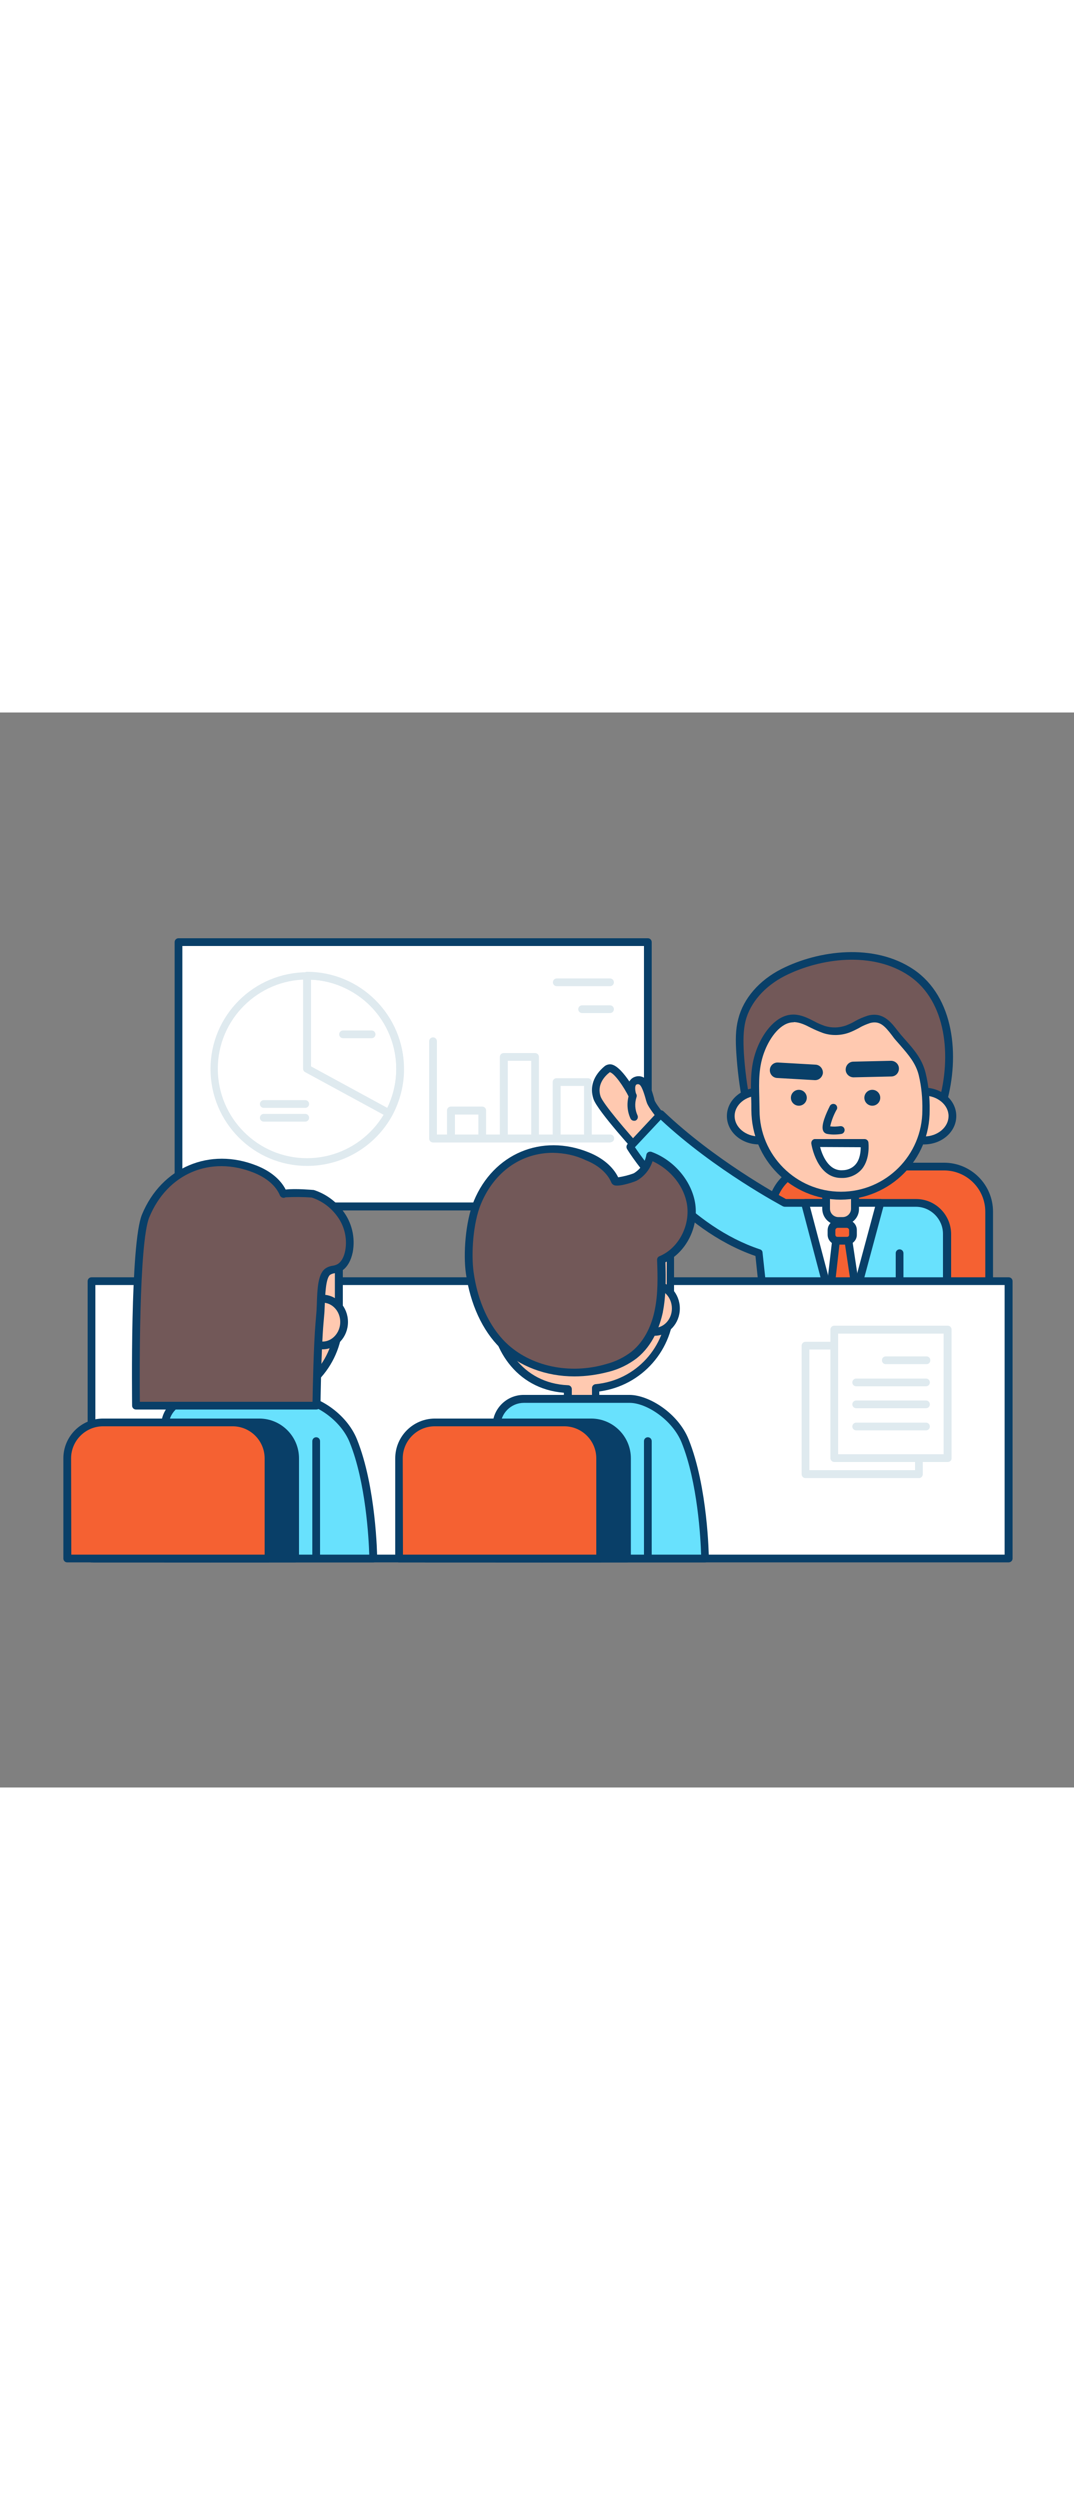 <svg version="1.1" id="Layer_1" xmlns="http://www.w3.org/2000/svg" xmlns:xlink="http://www.w3.org/1999/xlink" x="0px" y="0px" viewBox="0 0 500 500" style="width: 215px;" xml:space="preserve" data-imageid="team-presentation-5-49" imageName="Team Presentation 5" class="illustrations_image">
<rect x="0" y="0" width="500" height="500" fill="#808080" stroke="none"/>
<style type="text/css">
	.st0_team-presentation-5-49{fill:#FFFFFF;}
	.st1_team-presentation-5-49{fill:#093F68;}
	.st2_team-presentation-5-49{fill:#DFEAEF;}
	.st3_team-presentation-5-49{fill:#FFC9B0;}
	.st4_team-presentation-5-49{fill:#F56132;}
	.st5_team-presentation-5-49{fill:#68E1FD;}
	.st6_team-presentation-5-49{fill:#725858;}
</style>
<g id="board_team-presentation-5-49">
	<rect x="83.1" y="106.8" class="st0_team-presentation-5-49" width="218.6" height="122.9"/>
	<path class="st1_team-presentation-5-49" d="M301.6,231.6H83.1c-1,0-1.8-0.8-1.8-1.8l0,0V106.8c0-1,0.8-1.8,1.8-1.8h218.5c1,0,1.8,0.8,1.8,1.8v0v123&#10;&#9;&#9;C303.4,230.8,302.6,231.6,301.6,231.6z M84.9,227.9h214.9V108.6H84.9V227.9z"/>
	<path class="st2_team-presentation-5-49" d="M284,200h-82.4c-1,0-1.8-0.8-1.8-1.8v0v-45.3c0-1,0.8-1.8,1.8-1.8s1.8,0.8,1.8,1.8c0,0,0,0,0,0v43.4H284&#10;&#9;&#9;c1-0.1,1.9,0.7,1.9,1.7c0.1,1-0.7,1.9-1.7,1.9C284.2,200,284.1,200,284,200L284,200z"/>
	<path class="st2_team-presentation-5-49" d="M224.5,200h-14.6c-1,0-1.8-0.8-1.8-1.8v0v-13.1c0-1,0.8-1.8,1.8-1.8h14.6c1,0,1.8,0.8,1.8,1.8v13.1&#10;&#9;&#9;C226.3,199.2,225.5,200,224.5,200C224.5,200,224.5,200,224.5,200z M211.8,196.4h10.9v-9.4h-10.9V196.4z"/>
	<path class="st2_team-presentation-5-49" d="M249.1,200h-14.6c-1,0-1.8-0.8-1.8-1.8c0,0,0,0,0,0v-38c0-1,0.8-1.8,1.8-1.8c0,0,0,0,0,0h14.6&#10;&#9;&#9;c1,0,1.8,0.8,1.8,1.8v0v38C250.9,199.2,250.1,200,249.1,200L249.1,200z M236.4,196.4h10.9v-34.4h-10.9L236.4,196.4z"/>
	<path class="st2_team-presentation-5-49" d="M273.7,200h-14.6c-1,0-1.8-0.8-1.8-1.8c0,0,0,0,0,0v-26.3c0-1,0.8-1.8,1.8-1.8l0,0h14.6c1,0,1.8,0.8,1.8,1.8v0&#10;&#9;&#9;v26.3C275.6,199.2,274.8,200,273.7,200C273.8,200,273.7,200,273.7,200z M261,196.4h10.9v-22.7H261V196.4z"/>
	<path class="st2_team-presentation-5-49" d="M143,210.9c-24.9,0-45-20.2-45-45.1s20.2-45,45.1-45s45,20.2,45,45.1c0,7.5-1.9,14.8-5.4,21.4&#10;&#9;&#9;C174.8,201.8,159.6,210.9,143,210.9z M143,124.2c-22.9,0-41.6,18.6-41.6,41.5s18.6,41.6,41.5,41.6c22.9,0,41.6-18.6,41.6-41.5&#10;&#9;&#9;c0,0,0-0.1,0-0.1C184.5,142.8,165.9,124.2,143,124.2z"/>
	<path class="st2_team-presentation-5-49" d="M181.1,188.2c-0.3,0-0.6-0.1-0.9-0.2l-38.1-20.7c-0.6-0.3-1-0.9-1-1.6v-43.3c0-1,0.8-1.8,1.8-1.8l0,0&#10;&#9;&#9;c24.9,0,45.1,20.2,45.1,45.1c0,7.5-1.9,14.9-5.4,21.5C182.3,187.8,181.7,188.2,181.1,188.2L181.1,188.2z M144.8,164.6l35.5,19.3&#10;&#9;&#9;c10-20.7,1.4-45.5-19.3-55.5c-5.1-2.5-10.6-3.9-16.2-4.1V164.6z"/>
	<path class="st2_team-presentation-5-49" d="M142.1,183.9h-19.3c-1,0-1.8-0.8-1.8-1.8c0-1,0.8-1.8,1.8-1.8h19.3c1,0,1.8,0.8,1.8,1.8&#10;&#9;&#9;C143.9,183.1,143.1,183.9,142.1,183.9z"/>
	<path class="st2_team-presentation-5-49" d="M142.1,190.3h-19.3c-1,0-1.8-0.8-1.8-1.8c0-1,0.8-1.8,1.8-1.8c0,0,0,0,0,0h19.3c1,0,1.8,0.8,1.8,1.8&#10;&#9;&#9;C143.9,189.5,143.1,190.3,142.1,190.3z"/>
	<path class="st2_team-presentation-5-49" d="M173,151.5h-13.3c-1,0-1.8-0.8-1.8-1.8c0-1,0.8-1.8,1.8-1.8H173c1,0,1.8,0.8,1.8,1.8S174,151.5,173,151.5&#10;&#9;&#9;C173,151.5,173,151.5,173,151.5z"/>
	<path class="st2_team-presentation-5-49" d="M284,127.3h-24.8c-1,0-1.8-0.8-1.8-1.8s0.8-1.8,1.8-1.8c0,0,0,0,0,0H284c1,0,1.8,0.8,1.8,1.8&#10;&#9;&#9;S285,127.3,284,127.3C284,127.3,284,127.3,284,127.3z"/>
	<path class="st2_team-presentation-5-49" d="M284,139.8h-13c-1,0-1.8-0.8-1.8-1.8c0-1,0.8-1.8,1.8-1.8h13c1,0,1.8,0.8,1.8,1.8&#10;&#9;&#9;C285.8,139,285,139.8,284,139.8z"/>
</g>
<g id="character-1_team-presentation-5-49">
	<path class="st3_team-presentation-5-49" d="M309.5,190.2c0,0-5.8-6.8-6.5-9.3s-2.1-8.3-4.2-9.4s-6.2-0.3-4,6.8c0,0-8.1-15.6-12.1-12.3s-6.5,7.9-4.7,13.3&#10;&#9;&#9;s22,27.3,22,27.3L309.5,190.2z"/>
	<path class="st1_team-presentation-5-49" d="M299.9,208.3c-0.5,0-1-0.2-1.3-0.6c-2.1-2.3-20.4-22.3-22.3-27.9s0-11,5.2-15.3c0.9-0.7,2.1-1,3.2-0.8&#10;&#9;&#9;c2.8,0.6,5.9,4.4,8.3,7.9c0.3-0.5,0.7-1,1.2-1.4c1.6-1.2,3.8-1.4,5.5-0.4c2.3,1.3,3.6,5.3,4.8,9.6l0.2,0.9c0.4,1.4,3.9,5.9,6.2,8.6&#10;&#9;&#9;c0.5,0.6,0.6,1.4,0.2,2.1l-9.6,16.3c-0.3,0.5-0.8,0.8-1.4,0.9L299.9,208.3z M283.9,167.3c-2.5,1.9-6.1,5.9-4.3,11.3&#10;&#9;&#9;c1.2,3.4,12,16.1,19.9,24.8l7.7-13.1c-1.8-2.2-5.4-6.7-6.1-8.9l-0.3-0.9c-1.2-4.5-2.3-7-3.1-7.4c-0.4-0.3-1-0.3-1.5,0&#10;&#9;&#9;c-0.5,0.4-0.8,1.9,0,4.6c0.3,1-0.3,2-1.2,2.3c-0.8,0.3-1.7-0.1-2.1-0.9C290.3,173.8,286,167.8,283.9,167.3L283.9,167.3z"/>
	<path class="st4_team-presentation-5-49" d="M454.1,279.4h-88.6c-3.5,0-6.4-2.9-6.4-6.4v-43.8c0-9.9,8.1-18,18-18h58.7c13.7,0,24.7,11.1,24.7,24.7&#10;&#9;&#9;c0,0,0,0,0,0V273C460.5,276.5,457.7,279.4,454.1,279.4C454.1,279.4,454.1,279.4,454.1,279.4z"/>
	<path class="st1_team-presentation-5-49" d="M460.5,281.2H359.1c-1,0-1.8-0.8-1.8-1.8c0,0,0,0,0,0v-47.2c0-12.6,10.2-22.8,22.8-22.8h59.4&#10;&#9;&#9;c12.6,0,22.8,10.2,22.8,22.8v47.2C462.4,280.4,461.6,281.2,460.5,281.2C460.6,281.2,460.5,281.2,460.5,281.2z M360.9,277.6h97.8&#10;&#9;&#9;v-45.4c0-10.6-8.6-19.2-19.2-19.2l0,0h-59.4c-10.6,0-19.2,8.6-19.2,19.2V277.6z"/>
	<path class="st5_team-presentation-5-49 targetColor" d="M440.9,242.6v63.1h-81.8l-5.7-54.2c-37-12.2-59.9-49.4-59.9-49.4l14.2-15.2c25.6,24.4,57.8,41.3,57.8,41.3h61&#10;&#9;&#9;C434.4,228.1,440.9,234.6,440.9,242.6C440.9,242.5,440.9,242.5,440.9,242.6z" style="fill: rgb(104, 225, 253);"/>
	<path class="st1_team-presentation-5-49" d="M440.9,307.5h-81.8c-0.9,0-1.7-0.7-1.8-1.6l-5.6-53.1c-36.5-12.6-58.9-48.2-59.8-49.8&#10;&#9;&#9;c-0.4-0.7-0.3-1.6,0.2-2.2l14.2-15.2c0.3-0.4,0.8-0.6,1.3-0.6c0.5,0,1,0.2,1.3,0.5c23.6,22.5,53.3,38.8,57,40.8h60.6&#10;&#9;&#9;c9,0,16.2,7.3,16.3,16.2v63.1C442.7,306.6,441.9,307.5,440.9,307.5z M360.7,303.8h78.3v-61.3c0-6.9-5.7-12.6-12.6-12.6h-61&#10;&#9;&#9;c-0.3,0-0.6-0.1-0.9-0.2c-0.3-0.2-31.6-16.7-56.9-40.3l-12,12.8c4.2,6.3,25.9,36.8,58.2,47.5c0.7,0.2,1.2,0.8,1.2,1.5L360.7,303.8z&#10;&#9;&#9;"/>
	<polygon class="st0_team-presentation-5-49" points="374.8,228.1 392.1,293.8 409.8,228.1 &#9;"/>
	<path class="st1_team-presentation-5-49" d="M392.1,295.6c-0.8,0-1.5-0.6-1.8-1.4L373,228.6c-0.3-1,0.3-2,1.3-2.2c0.2,0,0.3-0.1,0.5-0.1h35.1&#10;&#9;&#9;c0.6,0,1.1,0.3,1.4,0.7c0.3,0.4,0.5,1,0.3,1.6l-17.7,65.7C393.6,295.1,392.9,295.6,392.1,295.6z M377.1,229.9l15,56.8l15.3-56.8&#10;&#9;&#9;L377.1,229.9z"/>
	<path class="st3_team-presentation-5-49" d="M395,236.5h-7.2c-1.8,0-3.2-1.4-3.2-3.2c0,0,0,0,0,0v-10.4l0,0h13.5l0,0v10.4&#10;&#9;&#9;C398.2,235.1,396.8,236.5,395,236.5z"/>
	<path class="st1_team-presentation-5-49" d="M392.4,238.4h-2c-4.2,0-7.6-3.4-7.6-7.6V223c0-1,0.8-1.8,1.8-1.8l0,0h13.5c1,0,1.8,0.8,1.8,1.8c0,0,0,0,0,0&#10;&#9;&#9;v7.8C400,235,396.6,238.3,392.4,238.4z M386.4,224.8v6c0,2.2,1.8,3.9,3.9,3.9h2c2.2,0,3.9-1.8,3.9-3.9l0,0v-6H386.4z"/>
	<path class="st6_team-presentation-5-49" d="M437.5,184.9c0.7-1.2,1.2-2.5,1.5-3.9c5.7-20.1,4.2-47.2-14.7-59.9c-17.1-11.6-41.8-9.2-59.7-0.1&#10;&#9;&#9;c-9,4.5-16.7,12.3-19.2,22c-1.3,5-1.1,10.3-0.8,15.4c0.5,7.8,1.5,15.6,3,23.3c0.1,1.1,0.5,2.2,1.2,3.2c1.9,2.4,11.4,0.4,14.4,0.5&#10;&#9;&#9;l26.3,0.8c10.1,0.3,20,1.9,30.1,1.9c5.3,0,12.6,2.7,16.9-1.9C436.9,185.8,437.2,185.4,437.5,184.9z"/>
	<path class="st1_team-presentation-5-49" d="M429.3,190.7c-1.8,0-3.6-0.2-5.3-0.4c-1.4-0.2-2.9-0.3-4.3-0.4h-0.4c-5.6,0-11.2-0.5-16.7-1&#10;&#9;&#9;c-4.3-0.4-8.8-0.8-13.2-0.9l-26.3-0.8c-0.7,0-2.1,0.1-3.6,0.3c-6,0.6-10.4,0.9-12.2-1.5c-0.8-1.2-1.3-2.6-1.5-4&#10;&#9;&#9;c-1.5-7.8-2.5-15.6-3-23.5c-0.4-6-0.4-11.1,0.9-16c2.4-9.5,9.8-18,20.1-23.2c17.4-8.8,43.2-12.1,61.5,0.2&#10;&#9;&#9;c19.1,12.9,21.5,40.4,15.4,62c-0.4,1.5-0.9,2.9-1.7,4.3c-0.4,0.6-0.8,1.2-1.3,1.7C435.4,190.1,432.4,190.7,429.3,190.7z&#10;&#9;&#9; M419.6,186.3c1.6,0,3.2,0.2,4.8,0.4c4.2,0.5,8.2,1,10.7-1.7c0.3-0.3,0.6-0.7,0.8-1.1l0,0c0.6-1.1,1-2.3,1.3-3.4&#10;&#9;&#9;c5.7-20.3,3.6-46.1-13.9-58c-17.1-11.6-41.4-8.3-57.9,0c-9.4,4.8-16.1,12.4-18.3,20.9c-1.1,4.5-1.1,9.2-0.8,14.9&#10;&#9;&#9;c0.5,7.8,1.5,15.5,3,23.1c0.1,0.9,0.4,1.7,0.8,2.4c0.9,0.9,6.8,0.3,9,0.1c1.4-0.2,2.7-0.3,4.1-0.3l26.3,0.8c4.5,0.1,9,0.5,13.4,0.9&#10;&#9;&#9;C408.4,185.8,414.1,186.3,419.6,186.3L419.6,186.3z"/>
	<ellipse class="st3_team-presentation-5-49" cx="430.2" cy="187.7" rx="13.2" ry="11.4"/>
	<path class="st1_team-presentation-5-49" d="M430.2,200.9c-8.3,0-15-5.9-15-13.2s6.7-13.2,15-13.2s15,5.9,15,13.2S438.5,200.9,430.2,200.9z M430.2,178.2&#10;&#9;&#9;c-6.3,0-11.4,4.3-11.4,9.5s5.1,9.5,11.4,9.5s11.4-4.3,11.4-9.5S436.4,178.2,430.2,178.2L430.2,178.2z"/>
	<ellipse class="st3_team-presentation-5-49" cx="353.4" cy="187.7" rx="13.2" ry="11.4"/>
	<path class="st1_team-presentation-5-49" d="M353.4,200.9c-8.3,0-15-5.9-15-13.2s6.7-13.2,15-13.2s15,5.9,15,13.2S361.6,200.9,353.4,200.9z M353.4,178.2&#10;&#9;&#9;c-6.3,0-11.4,4.3-11.4,9.5s5.1,9.5,11.4,9.5s11.4-4.3,11.4-9.5S359.6,178.2,353.4,178.2L353.4,178.2z"/>
	<path class="st3_team-presentation-5-49" d="M391.4,224.8c21.9,0,39.7-17.8,39.7-39.7c0,0,0,0,0,0c0.1-5.7-0.4-11.3-1.8-16.8c-1.8-7.1-6.5-11.5-11.1-16.9&#10;&#9;&#9;c-3.8-4.4-6.8-10.3-13.7-8.5c-3.5,1-6.6,3.3-10.1,4.5c-3.5,1.2-7.4,1.3-11,0.2c-4.8-1.5-9-5-14-5.2c-7.3-0.2-12.9,8.2-15.3,14.2&#10;&#9;&#9;c-3.9,9.6-2.7,18.6-2.7,28.5C351.7,206.9,369.4,224.7,391.4,224.8C391.4,224.8,391.4,224.8,391.4,224.8z"/>
	<path class="st1_team-presentation-5-49" d="M391.4,226.6c-22.9,0-41.5-18.6-41.6-41.6c0-1.9,0-3.9-0.1-5.7c-0.2-7.9-0.4-15.4,2.9-23.5&#10;&#9;&#9;c3-7.4,9-15.3,16.7-15.3h0.3c3.5,0.1,6.5,1.6,9.4,3.1c1.6,0.9,3.3,1.6,5,2.2c3.2,1,6.6,0.9,9.8-0.2c1.5-0.6,2.9-1.2,4.2-2&#10;&#9;&#9;c1.9-1.1,3.9-1.9,6-2.6c7-1.9,10.8,3,13.8,6.9c0.6,0.7,1.1,1.4,1.7,2.1s1.4,1.6,2.1,2.4c4,4.5,7.7,8.8,9.3,15.2&#10;&#9;&#9;c1.4,5.7,2,11.5,1.9,17.3C433,208,414.4,226.5,391.4,226.6z M369.4,144.1c-5.9,0-10.9,7-13.3,13.1c-3,7.4-2.8,14.5-2.6,22&#10;&#9;&#9;c0,1.9,0.1,3.8,0.1,5.8c0,20.9,17,37.9,37.9,37.9c20.9,0,37.9-17,37.9-37.9c0,0,0,0,0,0c0.1-5.5-0.4-11-1.7-16.4&#10;&#9;&#9;c-1.4-5.5-4.7-9.3-8.5-13.7c-0.7-0.8-1.4-1.6-2.2-2.5s-1.2-1.5-1.8-2.3c-3.3-4.3-5.6-6.8-10-5.7c-1.8,0.6-3.6,1.3-5.2,2.3&#10;&#9;&#9;c-1.5,0.8-3.1,1.6-4.7,2.2c-3.9,1.4-8.2,1.5-12.1,0.2c-1.9-0.7-3.8-1.5-5.6-2.4c-2.7-1.4-5.2-2.6-7.9-2.7L369.4,144.1z"/>
	<circle class="st1_team-presentation-5-49" cx="406.1" cy="179.2" r="3.7"/>
	<circle class="st1_team-presentation-5-49" cx="371.9" cy="179.2" r="3.7"/>
	<path class="st1_team-presentation-5-49" d="M388.2,196.3c-1.1,0-2.1-0.1-3.2-0.3c-0.8-0.2-1.5-0.7-1.8-1.5c-1.1-2.5,1.5-8.2,3.1-11.4&#10;&#9;&#9;c0.4-0.9,1.5-1.3,2.4-0.9c0.9,0.4,1.3,1.5,0.9,2.4c0,0,0,0.1-0.1,0.1c-1.4,2.5-2.4,5.1-3,7.8c1.6,0.2,3.1,0.1,4.7-0.1&#10;&#9;&#9;c1-0.1,1.9,0.6,2,1.6c0.1,0.9-0.5,1.8-1.4,2C390.7,196.2,389.5,196.3,388.2,196.3z M386.6,193L386.6,193z"/>
	<path class="st1_team-presentation-5-49" d="M397.4,169.7c-2,0-3.7-1.6-3.7-3.6s1.6-3.7,3.6-3.7l17.5-0.4c2,0,3.7,1.6,3.7,3.6c0,2-1.5,3.7-3.6,3.7&#10;&#9;&#9;c0,0,0,0,0,0L397.4,169.7L397.4,169.7z"/>
	<path class="st1_team-presentation-5-49" d="M379.5,171h-0.2l-17.5-1c-2-0.1-3.5-1.8-3.4-3.8c0.1-2,1.8-3.5,3.8-3.4l0,0l17.5,1c2,0.1,3.5,1.9,3.4,3.9&#10;&#9;&#9;C382.9,169.5,381.4,171,379.5,171L379.5,171z"/>
	<path class="st4_team-presentation-5-49" d="M395.5,245.8h-6.8c-0.9,0-1.6-0.7-1.6-1.6v-4.7c0-0.9,0.7-1.6,1.6-1.6h6.8c0.9,0,1.6,0.7,1.6,1.6v4.7&#10;&#9;&#9;C397.1,245,396.4,245.8,395.5,245.8z"/>
	<path class="st1_team-presentation-5-49" d="M394.2,247.6H390c-2.6,0-4.7-2.1-4.7-4.7l0,0v-2.1c0-2.6,2.1-4.8,4.7-4.8c0,0,0,0,0,0h4.2&#10;&#9;&#9;c2.6,0,4.7,2.1,4.7,4.7v2.1C399,245.4,396.8,247.6,394.2,247.6C394.2,247.6,394.2,247.6,394.2,247.6z M390,239.7&#10;&#9;&#9;c-0.6,0-1.1,0.5-1.1,1.1v0v2.1c0,0.6,0.5,1.1,1.1,1.1h4.2c0.6,0,1.1-0.5,1.1-1.1v0v-2.1c0-0.6-0.5-1.1-1.1-1.1l0,0H390z"/>
	<polygon class="st4_team-presentation-5-49" points="386.2,271.6 392.1,293.8 398.6,269.8 395,245.8 389.2,245.8 &#9;"/>
	<path class="st1_team-presentation-5-49" d="M392.1,295.6L392.1,295.6c-0.8,0-1.5-0.6-1.8-1.4l-5.9-22.1c-0.1-0.2-0.1-0.4,0-0.7l3-25.9&#10;&#9;&#9;c0.1-0.9,0.9-1.6,1.8-1.6h5.8c0.9,0,1.7,0.7,1.8,1.6l3.6,24c0.1,0.2,0.1,0.5,0,0.7l-6.5,24C393.7,295.1,392.9,295.6,392.1,295.6z&#10;&#9;&#9; M388.1,271.5l4,15.2l4.6-17.1l-3.3-22.1h-2.6L388.1,271.5z"/>
	<path class="st1_team-presentation-5-49" d="M418.8,307.5c-1,0-1.8-0.8-1.8-1.8v-54.2c0-1,0.8-1.8,1.8-1.8s1.8,0.8,1.8,1.8v54.2&#10;&#9;&#9;C420.6,306.7,419.8,307.5,418.8,307.5z"/>
	<path class="st0_team-presentation-5-49" d="M402.5,200.2h-23c0,0,2.3,15.1,12.8,14.4C404.3,213.9,402.5,200.2,402.5,200.2z"/>
	<path class="st1_team-presentation-5-49" d="M391.6,216.5c-11.3,0-13.8-15.3-13.9-16c-0.1-1,0.5-1.9,1.5-2.1c0.1,0,0.2,0,0.3,0h23c0.9,0,1.7,0.7,1.8,1.6&#10;&#9;&#9;c0,0.3,0.9,7.5-3,12.3c-2.2,2.6-5.4,4.1-8.8,4.2L391.6,216.5z M381.8,202.1c1,3.8,3.9,11.2,10.4,10.8c2.4,0,4.7-1,6.2-2.8&#10;&#9;&#9;c2-2.4,2.3-5.9,2.3-7.9L381.8,202.1z"/>
	<path class="st1_team-presentation-5-49" d="M295.2,189.9c-0.7,0-1.4-0.4-1.7-1.1c-1.6-3.5-1.8-7.5-0.6-11.2c0.4-0.9,1.4-1.4,2.4-1c0.9,0.4,1.4,1.4,1,2.4&#10;&#9;&#9;c-0.9,2.8-0.7,5.8,0.5,8.4c0.4,0.9,0,2-0.9,2.4l0,0C295.7,189.9,295.5,189.9,295.2,189.9z"/>
</g>
<g id="table_team-presentation-5-49">
	<rect x="42.6" y="264.5" class="st0_team-presentation-5-49" width="426.9" height="129"/>
	<path class="st1_team-presentation-5-49" d="M469.5,395.3H42.6c-1,0-1.8-0.8-1.8-1.8c0,0,0,0,0,0v-129c0-1,0.8-1.8,1.8-1.8c0,0,0,0,0,0h427&#10;&#9;&#9;c1,0,1.8,0.8,1.8,1.8l0,0v129C471.4,394.5,470.6,395.3,469.5,395.3C469.6,395.3,469.6,395.3,469.5,395.3z M44.4,391.7h423.3V266.3&#10;&#9;&#9;H44.4V391.7z"/>
	<rect x="375" y="294.5" class="st0_team-presentation-5-49" width="52.8" height="59.8"/>
	<path class="st2_team-presentation-5-49" d="M427.8,356.1H375c-1,0-1.8-0.8-1.8-1.8l0,0v-59.8c0-1,0.8-1.8,1.8-1.8c0,0,0,0,0,0h52.8c1,0,1.8,0.8,1.8,1.8&#10;&#9;&#9;c0,0,0,0,0,0v59.8C429.6,355.3,428.8,356.1,427.8,356.1z M376.8,352.4H426v-56.1h-49.2L376.8,352.4z"/>
	<rect x="388.5" y="287" class="st0_team-presentation-5-49" width="52.8" height="59.8"/>
	<path class="st2_team-presentation-5-49" d="M441.2,348.6h-52.8c-1,0-1.8-0.8-1.8-1.8l0,0V287c0-1,0.8-1.8,1.8-1.8l0,0h52.8c1,0,1.8,0.8,1.8,1.8l0,0v59.8&#10;&#9;&#9;C443.1,347.8,442.3,348.6,441.2,348.6C441.2,348.6,441.2,348.6,441.2,348.6z M390.2,345h49.1v-56.1h-49.1L390.2,345z"/>
	<path class="st2_team-presentation-5-49" d="M431.1,333.9h-32.5c-1,0-1.8-0.8-1.8-1.8s0.8-1.8,1.8-1.8h32.5c1,0,1.8,0.8,1.8,1.8S432.1,333.9,431.1,333.9z"/>
	<path class="st2_team-presentation-5-49" d="M431.1,323.6h-32.5c-1,0-1.8-0.8-1.8-1.8s0.8-1.8,1.8-1.8h32.5c1,0,1.8,0.8,1.8,1.8S432.1,323.6,431.1,323.6z"/>
	<path class="st2_team-presentation-5-49" d="M431.1,313.4h-32.5c-1,0-1.8-0.8-1.8-1.8s0.8-1.8,1.8-1.8h32.5c1,0,1.8,0.8,1.8,1.8S432.1,313.4,431.1,313.4z"/>
	<path class="st2_team-presentation-5-49" d="M431.1,303.1h-18.6c-1,0.1-1.9-0.7-1.9-1.7c-0.1-1,0.7-1.9,1.7-1.9c0.1,0,0.2,0,0.3,0h18.6&#10;&#9;&#9;c1-0.1,1.9,0.7,1.9,1.7c0.1,1-0.7,1.9-1.7,1.9C431.2,303.1,431.1,303.1,431.1,303.1z"/>
</g>
<g id="character-3_team-presentation-5-49">
	<ellipse class="st3_team-presentation-5-49" cx="83.1" cy="285.2" rx="12.6" ry="10.9"/>
	<path class="st1_team-presentation-5-49" d="M83.1,297.9c-8,0-14.4-5.7-14.4-12.7s6.5-12.7,14.4-12.7s14.4,5.7,14.4,12.7S91.1,297.9,83.1,297.9z&#10;&#9;&#9; M83.1,276.1c-6,0-10.8,4.1-10.8,9.1s4.8,9,10.8,9s10.8-4.1,10.8-9S89.1,276.1,83.1,276.1z"/>
	<path class="st3_team-presentation-5-49" d="M137.2,238.5c10.8,18.6,18.2,8.1,20.4,4.4v39.6c0,19.7-15.1,36.2-34.8,37.9v8.1c0,3.6-2.9,6.5-6.5,6.5&#10;&#9;&#9;s-6.5-2.9-6.5-6.5V321c-23.1-0.9-34.4-20.7-34.4-38.4l6-35.2C81.5,247.3,96.6,259.1,137.2,238.5z"/>
	<path class="st1_team-presentation-5-49" d="M116.4,336.9c-4.6,0-8.3-3.7-8.3-8.3v-5.9c-22.6-1.8-34.3-21.3-34.3-40.1c0-0.1,0-0.2,0-0.3l6-35.2&#10;&#9;&#9;c0.2-1,1.1-1.7,2.1-1.5c0.3,0.1,0.6,0.2,0.8,0.4c0,0,3.7,2.7,12.1,3c7.8,0.3,21.4-1.6,41.7-11.9c0.9-0.4,1.9-0.1,2.4,0.7&#10;&#9;&#9;c3.7,6.4,7.3,9.8,10.5,9.8l0,0c2.3,0,4.6-1.8,6.8-5.4c0.5-0.9,1.6-1.1,2.5-0.6c0.5,0.3,0.9,0.9,0.9,1.6v39.6&#10;&#9;&#9;c-0.1,20-14.9,36.9-34.8,39.5v6.5C124.6,333.2,120.9,336.9,116.4,336.9z M77.4,282.7c0.1,17.5,11.3,35.6,32.6,36.5&#10;&#9;&#9;c1,0.1,1.7,0.9,1.7,1.9v7.6c-0.1,2.6,1.9,4.8,4.5,4.9c2.6,0.1,4.8-1.9,4.9-4.5c0-0.1,0-0.3,0-0.4v-8.1c0-0.9,0.7-1.7,1.7-1.8&#10;&#9;&#9;c18.7-1.7,33-17.3,33.1-36.1v-34.4c-1.7,1.8-4.1,2.8-6.6,2.8c-4.3,0-8.5-3.4-12.7-10.1c-31.6,15.6-47.8,11.8-53.6,9.2L77.4,282.7z"/>
	<ellipse class="st3_team-presentation-5-49" cx="150.2" cy="283.5" rx="10" ry="10.9"/>
	<path class="st1_team-presentation-5-49" d="M150.2,296.2c-6.5,0-11.8-5.7-11.8-12.7s5.3-12.7,11.8-12.7s11.8,5.7,11.8,12.7S156.7,296.2,150.2,296.2z&#10;&#9;&#9; M150.2,274.5c-4.5,0-8.1,4.1-8.1,9s3.7,9.1,8.1,9.1s8.2-4.1,8.2-9.1S154.7,274.5,150.2,274.5z"/>
	<path class="st1_team-presentation-5-49" d="M97.9,395.3c-1,0-1.8-0.8-1.8-1.8c0,0,0,0,0,0v-51.9c0.1-1,0.9-1.8,1.9-1.7c0.9,0.1,1.6,0.8,1.7,1.7v51.9&#10;&#9;&#9;C99.7,394.5,98.9,395.3,97.9,395.3C97.9,395.3,97.9,395.3,97.9,395.3z"/>
	<path class="st5_team-presentation-5-49 targetColor" d="M89.4,319.2h49.2c8.7,0,21.4,8.3,25.9,19.6c8.8,22,9.2,54.7,9.2,54.7H76.7v-61.6&#10;&#9;&#9;C76.7,324.9,82.4,319.2,89.4,319.2z" style="fill: rgb(104, 225, 253);"/>
	<path class="st1_team-presentation-5-49" d="M173.8,395.3h-97c-1,0-1.8-0.8-1.8-1.8c0,0,0,0,0,0v-61.6c0-8,6.5-14.5,14.5-14.5h49.1&#10;&#9;&#9;c9.1,0,22.7,8.5,27.6,20.7c8.9,22.1,9.4,54,9.4,55.3c0,0.5-0.2,1-0.5,1.3C174.7,395.1,174.2,395.3,173.8,395.3z M78.5,391.7h93.4&#10;&#9;&#9;c-0.2-7.2-1.6-33.7-9.1-52.2c-4.2-10.5-16.3-18.4-24.2-18.4H89.4c-6,0-10.9,4.9-10.9,10.9L78.5,391.7z"/>
	<path class="st6_team-presentation-5-49" d="M148.8,284c0.1-1.5,0.3-3.1,0.4-4.6c0.4-4.4-0.2-16,3.2-19c1.5-1.3,4.3-1.1,6-2.3c2.4-1.6,3.6-4.5,4.1-7.2&#10;&#9;&#9;c1.2-6.4-0.4-12.9-4.4-18c-3.1-4.2-7.5-7.2-12.4-8.8c-1.5-0.4-13.9-0.5-13.6,0.1c-2.3-5.5-7.5-9.2-13-11.4&#10;&#9;&#9;c-21.3-8.6-42.5,0.6-51.2,21.7c-5.5,13.4-4.4,88.2-4.4,88.2h84C147.4,322.5,147.6,296.7,148.8,284z"/>
	<path class="st1_team-presentation-5-49" d="M147.3,324.2h-84c-1,0-1.8-0.8-1.8-1.8c0-3.1-1-75.4,4.6-88.9c9.1-22,31.6-31.5,53.5-22.7&#10;&#9;&#9;c6.3,2.5,11,6.4,13.4,11.1c4.4-0.6,13,0.2,13.1,0.2c5.3,1.7,10,5,13.4,9.5c4.3,5.5,6,12.6,4.7,19.5c-0.8,3.8-2.4,6.7-4.8,8.4&#10;&#9;&#9;c-1.1,0.7-2.3,1.1-3.6,1.3c-0.8,0.1-1.6,0.4-2.2,0.8c-2,1.8-2.2,9.5-2.4,13.7c-0.1,1.6-0.1,3.1-0.2,4.2c-0.1,1.5-0.3,3.1-0.4,4.6&#10;&#9;&#9;l0,0c-1.1,12.6-1.4,38.1-1.4,38.3C149.1,323.4,148.3,324.2,147.3,324.2z M65.1,320.6h80.4c0.1-6.1,0.5-26.1,1.4-36.8&#10;&#9;&#9;c0.1-1.5,0.3-3.1,0.4-4.7c0.1-1,0.1-2.3,0.2-3.9c0.2-7.4,0.6-13.7,3.6-16.3c1.1-0.9,2.5-1.4,3.9-1.6c0.8-0.1,1.6-0.4,2.3-0.8&#10;&#9;&#9;c2.1-1.4,3-4.1,3.4-6.1c1.1-5.9-0.4-11.9-4.1-16.6c-2.9-3.8-6.9-6.7-11.5-8.2c-4.1-0.3-8.2-0.3-12.2-0.1l-0.2,0.1&#10;&#9;&#9;c-0.9,0.4-2-0.1-2.4-1c0,0,0,0,0,0l0,0c-1.8-4.4-6.1-8.1-12-10.5c-20.3-8.2-40.4,0.3-48.8,20.7C64.6,246.6,65,309.2,65.1,320.6z"/>
	<path class="st1_team-presentation-5-49" d="M137.3,393.5H43.7l0,0v-54.1c0-5.1,4.1-9.2,9.2-9.2h0h70.6c7.7,0,13.9,6.2,13.9,13.9V393.5L137.3,393.5z"/>
	<path class="st1_team-presentation-5-49" d="M137.3,395.3H43.7c-1,0-1.8-0.8-1.8-1.8c0,0,0,0,0,0v-46.6c0-10.2,8.3-18.5,18.5-18.5h60.3&#10;&#9;&#9;c10.2,0,18.5,8.3,18.5,18.5v46.6C139.1,394.5,138.3,395.3,137.3,395.3z M45.5,391.7h90v-44.8c0-8.2-6.7-14.9-14.9-14.9H60.4&#10;&#9;&#9;c-8.2,0-14.9,6.7-14.9,14.9L45.5,391.7z"/>
	<path class="st4_team-presentation-5-49" d="M125,393.5H31.3l0,0v-46.2c0-9.4,7.6-17.1,17.1-17.1h59.5c9.4,0,17.1,7.6,17.1,17.1&#10;&#9;&#9;C125,347.3,125,393.5,125,393.5z"/>
	<path class="st1_team-presentation-5-49" d="M125,395.3H31.3c-1,0-1.8-0.8-1.8-1.8l0,0v-46.6c0-10.2,8.3-18.5,18.5-18.5h60.3c10.2,0,18.5,8.3,18.5,18.5&#10;&#9;&#9;v46.6C126.8,394.5,126,395.3,125,395.3z M33.2,391.7h90v-44.8c0-8.2-6.7-14.9-14.9-14.9H48c-8.2,0-14.9,6.7-14.9,14.9L33.2,391.7z"/>
	<path class="st1_team-presentation-5-49" d="M147.2,394.1c-1,0-1.8-0.8-1.8-1.8c0,0,0,0,0,0v-53.4c0-1,0.8-1.8,1.8-1.8c1,0,1.8,0.8,1.8,1.8v53.4&#10;&#9;&#9;C149,393.3,148.2,394.1,147.2,394.1z"/>
</g>
<g id="character-2_team-presentation-5-49">
	<ellipse class="st3_team-presentation-5-49" cx="237.6" cy="278.8" rx="12.6" ry="10.9"/>
	<path class="st1_team-presentation-5-49" d="M237.6,291.5c-8,0-14.4-5.7-14.4-12.7s6.5-12.7,14.4-12.7s14.4,5.7,14.4,12.7S245.5,291.5,237.6,291.5z&#10;&#9;&#9; M237.6,269.8c-6,0-10.8,4.1-10.8,9.1s4.8,9.1,10.8,9.1s10.8-4.1,10.8-9.1S243.5,269.8,237.6,269.8z"/>
	<path class="st3_team-presentation-5-49" d="M291.6,232.2c10.8,18.6,18.2,8.1,20.4,4.4v39.6c0,19.7-15.1,36.2-34.8,37.9v8.1c0,3.6-2.9,6.5-6.5,6.5&#10;&#9;&#9;s-6.5-2.9-6.5-6.5v-7.6c-23.1-0.9-34.4-20.7-34.4-38.4l6-35.2C236,241,251.1,252.7,291.6,232.2z"/>
	<path class="st1_team-presentation-5-49" d="M270.8,330.6c-4.6,0-8.3-3.7-8.3-8.3v-5.9c-22.6-1.8-34.4-21.3-34.4-40.1c0-0.1,0-0.2,0-0.3l6-35.3&#10;&#9;&#9;c0.1-0.6,0.5-1.2,1.1-1.4c0.6-0.2,1.3-0.1,1.8,0.3c0,0,3.7,2.7,12,3c7.8,0.2,21.4-1.6,41.7-11.9c0.9-0.4,1.9-0.1,2.4,0.7&#10;&#9;&#9;c3.7,6.4,7.3,9.8,10.5,9.8l0,0c2.3,0,4.6-1.8,6.8-5.4c0.5-0.9,1.6-1.1,2.5-0.6c0.5,0.3,0.9,0.9,0.9,1.5v39.6&#10;&#9;&#9;c-0.1,20-14.9,36.9-34.8,39.5v6.5C279.1,326.8,275.4,330.5,270.8,330.6z M231.8,276.4c0.1,17.5,11.3,35.6,32.6,36.5&#10;&#9;&#9;c1,0,1.8,0.8,1.8,1.8v7.6c0,2.6,2.1,4.7,4.7,4.7c2.6,0,4.7-2.1,4.7-4.7c0,0,0,0,0,0v-8.1c0-0.9,0.7-1.7,1.7-1.8&#10;&#9;&#9;c18.7-1.7,33-17.4,33.1-36.1v-34.4c-1.7,1.8-4.1,2.8-6.6,2.9c-4.3,0-8.5-3.4-12.7-10.1c-31.5,15.6-47.9,11.8-53.6,9.2L231.8,276.4z&#10;&#9;&#9;"/>
	<ellipse class="st3_team-presentation-5-49" cx="304.7" cy="277.2" rx="10" ry="10.9"/>
	<path class="st1_team-presentation-5-49" d="M304.7,289.9c-6.5,0-11.8-5.7-11.8-12.7s5.3-12.7,11.8-12.7s11.8,5.7,11.8,12.7S311.2,289.9,304.7,289.9z&#10;&#9;&#9; M304.7,268.1c-4.5,0-8.2,4.1-8.2,9.1s3.7,9,8.2,9s8.1-4.1,8.1-9S309.2,268.1,304.7,268.1z"/>
	<path class="st1_team-presentation-5-49" d="M252.3,395.3c-1,0-1.8-0.8-1.8-1.8c0,0,0,0,0,0v-51.9c0-1,0.8-1.8,1.8-1.8c1,0,1.8,0.8,1.8,1.8v51.9&#10;&#9;&#9;C254.1,394.5,253.3,395.3,252.3,395.3z"/>
	<path class="st5_team-presentation-5-49 targetColor" d="M243.9,319.2h49.2c8.7,0,21.4,8.3,25.9,19.6c8.8,22,9.2,54.7,9.2,54.7h-97.1v-61.6&#10;&#9;&#9;C231.2,324.9,236.8,319.2,243.9,319.2z" style="fill: rgb(104, 225, 253);"/>
	<path class="st1_team-presentation-5-49" d="M328.2,395.3h-97.1c-1,0-1.8-0.8-1.8-1.8l0,0v-61.6c0-8,6.5-14.5,14.5-14.5h49.2c9.1,0,22.7,8.5,27.6,20.7&#10;&#9;&#9;c8.9,22.1,9.4,54,9.4,55.3c0,0.5-0.2,1-0.5,1.3C329.2,395.1,328.7,395.3,328.2,395.3z M233,391.7h93.4c-0.2-7.2-1.6-33.7-9.1-52.2&#10;&#9;&#9;c-4.3-10.5-16.3-18.4-24.2-18.4h-49.2c-6,0-10.9,4.9-10.9,10.9V391.7z"/>
	<path class="st6_team-presentation-5-49" d="M306.7,278.4v-0.1c1.6-7.8,1.4-15.9,1.2-23.8c9.6-4,15.4-15.2,14-25.6s-9.4-19.2-19.2-22.9&#10;&#9;&#9;c-0.7,4.1-3.2,7.7-6.7,9.8c-0.9,0.6-9,3.1-9.5,1.9c-2.3-5.5-7.5-9.2-13-11.4c-21.3-8.6-42.5,0.6-51.2,21.7&#10;&#9;&#9;c-3.7,8.9-4.9,23.4-3.6,32.8c1.7,12.3,6.5,24.9,15.5,33.7c12.5,12.2,32.1,15.4,48.8,10.4c4.4-1.2,8.6-3.2,12.2-6&#10;&#9;&#9;C301.5,293.8,305.1,286.1,306.7,278.4z"/>
	<path class="st1_team-presentation-5-49" d="M267.4,308.8c-13.1,0-25.7-4.6-34.5-13.2c-8.3-8.1-14-20.5-16-34.7c-1.3-9.1-0.2-24.2,3.7-33.7&#10;&#9;&#9;c9.1-22,31.6-31.5,53.5-22.6c6.5,2.6,11.3,6.7,13.7,11.6c2.5-0.4,5-1,7.3-1.9c3.1-1.9,5.2-5,5.8-8.5c0.1-1,1.1-1.7,2.1-1.5&#10;&#9;&#9;c0.1,0,0.2,0,0.4,0.1c10.6,3.9,18.8,13.8,20.3,24.3c1.5,11-4.4,22.4-13.9,27c0.2,7.6,0.3,15.4-1.2,23.1v0.1&#10;&#9;&#9;c-1.4,6.4-4.5,15.3-12.1,21.4c-3.8,2.9-8.2,5.1-12.9,6.3C278.3,308,272.9,308.8,267.4,308.8z M257.4,204.8&#10;&#9;&#9;c-14.5,0-27.2,8.6-33.5,23.8c-3.7,8.9-4.6,23.2-3.4,31.8c1.9,13.5,7.2,25,14.9,32.6c11.5,11.2,29.9,15.1,47,10&#10;&#9;&#9;c4.2-1.1,8.2-3.1,11.6-5.7c6.7-5.4,9.6-13.4,10.8-19.3V278c1.6-7.6,1.4-15.7,1.1-23.4c0-0.8,0.4-1.4,1.1-1.7&#10;&#9;&#9;c8.7-3.6,14.2-13.8,12.9-23.6c-1.2-8.7-7.6-16.7-16.1-20.6c-1.2,3.7-3.7,6.9-7.1,8.9c-0.9,0.6-8.3,3.1-10.7,2.3&#10;&#9;&#9;c-0.6-0.2-1.2-0.7-1.4-1.3c-1.8-4.3-6.1-8.1-12-10.4C267.8,205.9,262.7,204.9,257.4,204.8L257.4,204.8z"/>
	<path class="st1_team-presentation-5-49" d="M291.8,393.5h-93.6l0,0v-54.1c0-5.1,4.1-9.2,9.2-9.2h0h68.6c8.8,0,15.9,7.1,15.9,15.9l0,0L291.8,393.5&#10;&#9;&#9;L291.8,393.5z"/>
	<path class="st1_team-presentation-5-49" d="M291.8,395.3h-93.6c-1,0-1.8-0.8-1.8-1.8l0,0v-46.6c0-10.2,8.3-18.5,18.5-18.5h60.3c10.2,0,18.5,8.3,18.5,18.5&#10;&#9;&#9;v46.6C293.6,394.5,292.8,395.3,291.8,395.3C291.8,395.3,291.8,395.3,291.8,395.3z M200,391.7h90v-44.8c0-8.2-6.7-14.9-14.9-14.9&#10;&#9;&#9;h-60.3c-8.2,0-14.8,6.7-14.8,14.9V391.7z"/>
	<path class="st4_team-presentation-5-49" d="M279.4,393.5h-93.6l0,0v-46.4c0-9.3,7.5-16.9,16.9-16.9l0,0h59.9c9.3,0,16.8,7.5,16.8,16.9l0,0V393.5&#10;&#9;&#9;L279.4,393.5z"/>
	<path class="st1_team-presentation-5-49" d="M279.4,395.3h-93.6c-1,0-1.8-0.8-1.8-1.8c0,0,0,0,0,0v-46.6c0-10.2,8.3-18.5,18.5-18.5h60.3&#10;&#9;&#9;c10.2,0,18.5,8.3,18.5,18.5v46.6C281.2,394.5,280.4,395.3,279.4,395.3z M187.6,391.7h90v-44.8c0-8.2-6.7-14.9-14.9-14.9h-60.3&#10;&#9;&#9;c-8.2,0-14.9,6.7-14.9,14.9L187.6,391.7z"/>
	<path class="st1_team-presentation-5-49" d="M301.6,394.1c-1,0-1.8-0.8-1.8-1.8l0,0v-53.4c0-1,0.8-1.8,1.8-1.8s1.8,0.8,1.8,1.8l0,0v53.4&#10;&#9;&#9;C303.5,393.2,302.7,394.1,301.6,394.1C301.7,394.1,301.7,394.1,301.6,394.1z"/>
</g>
</svg>
